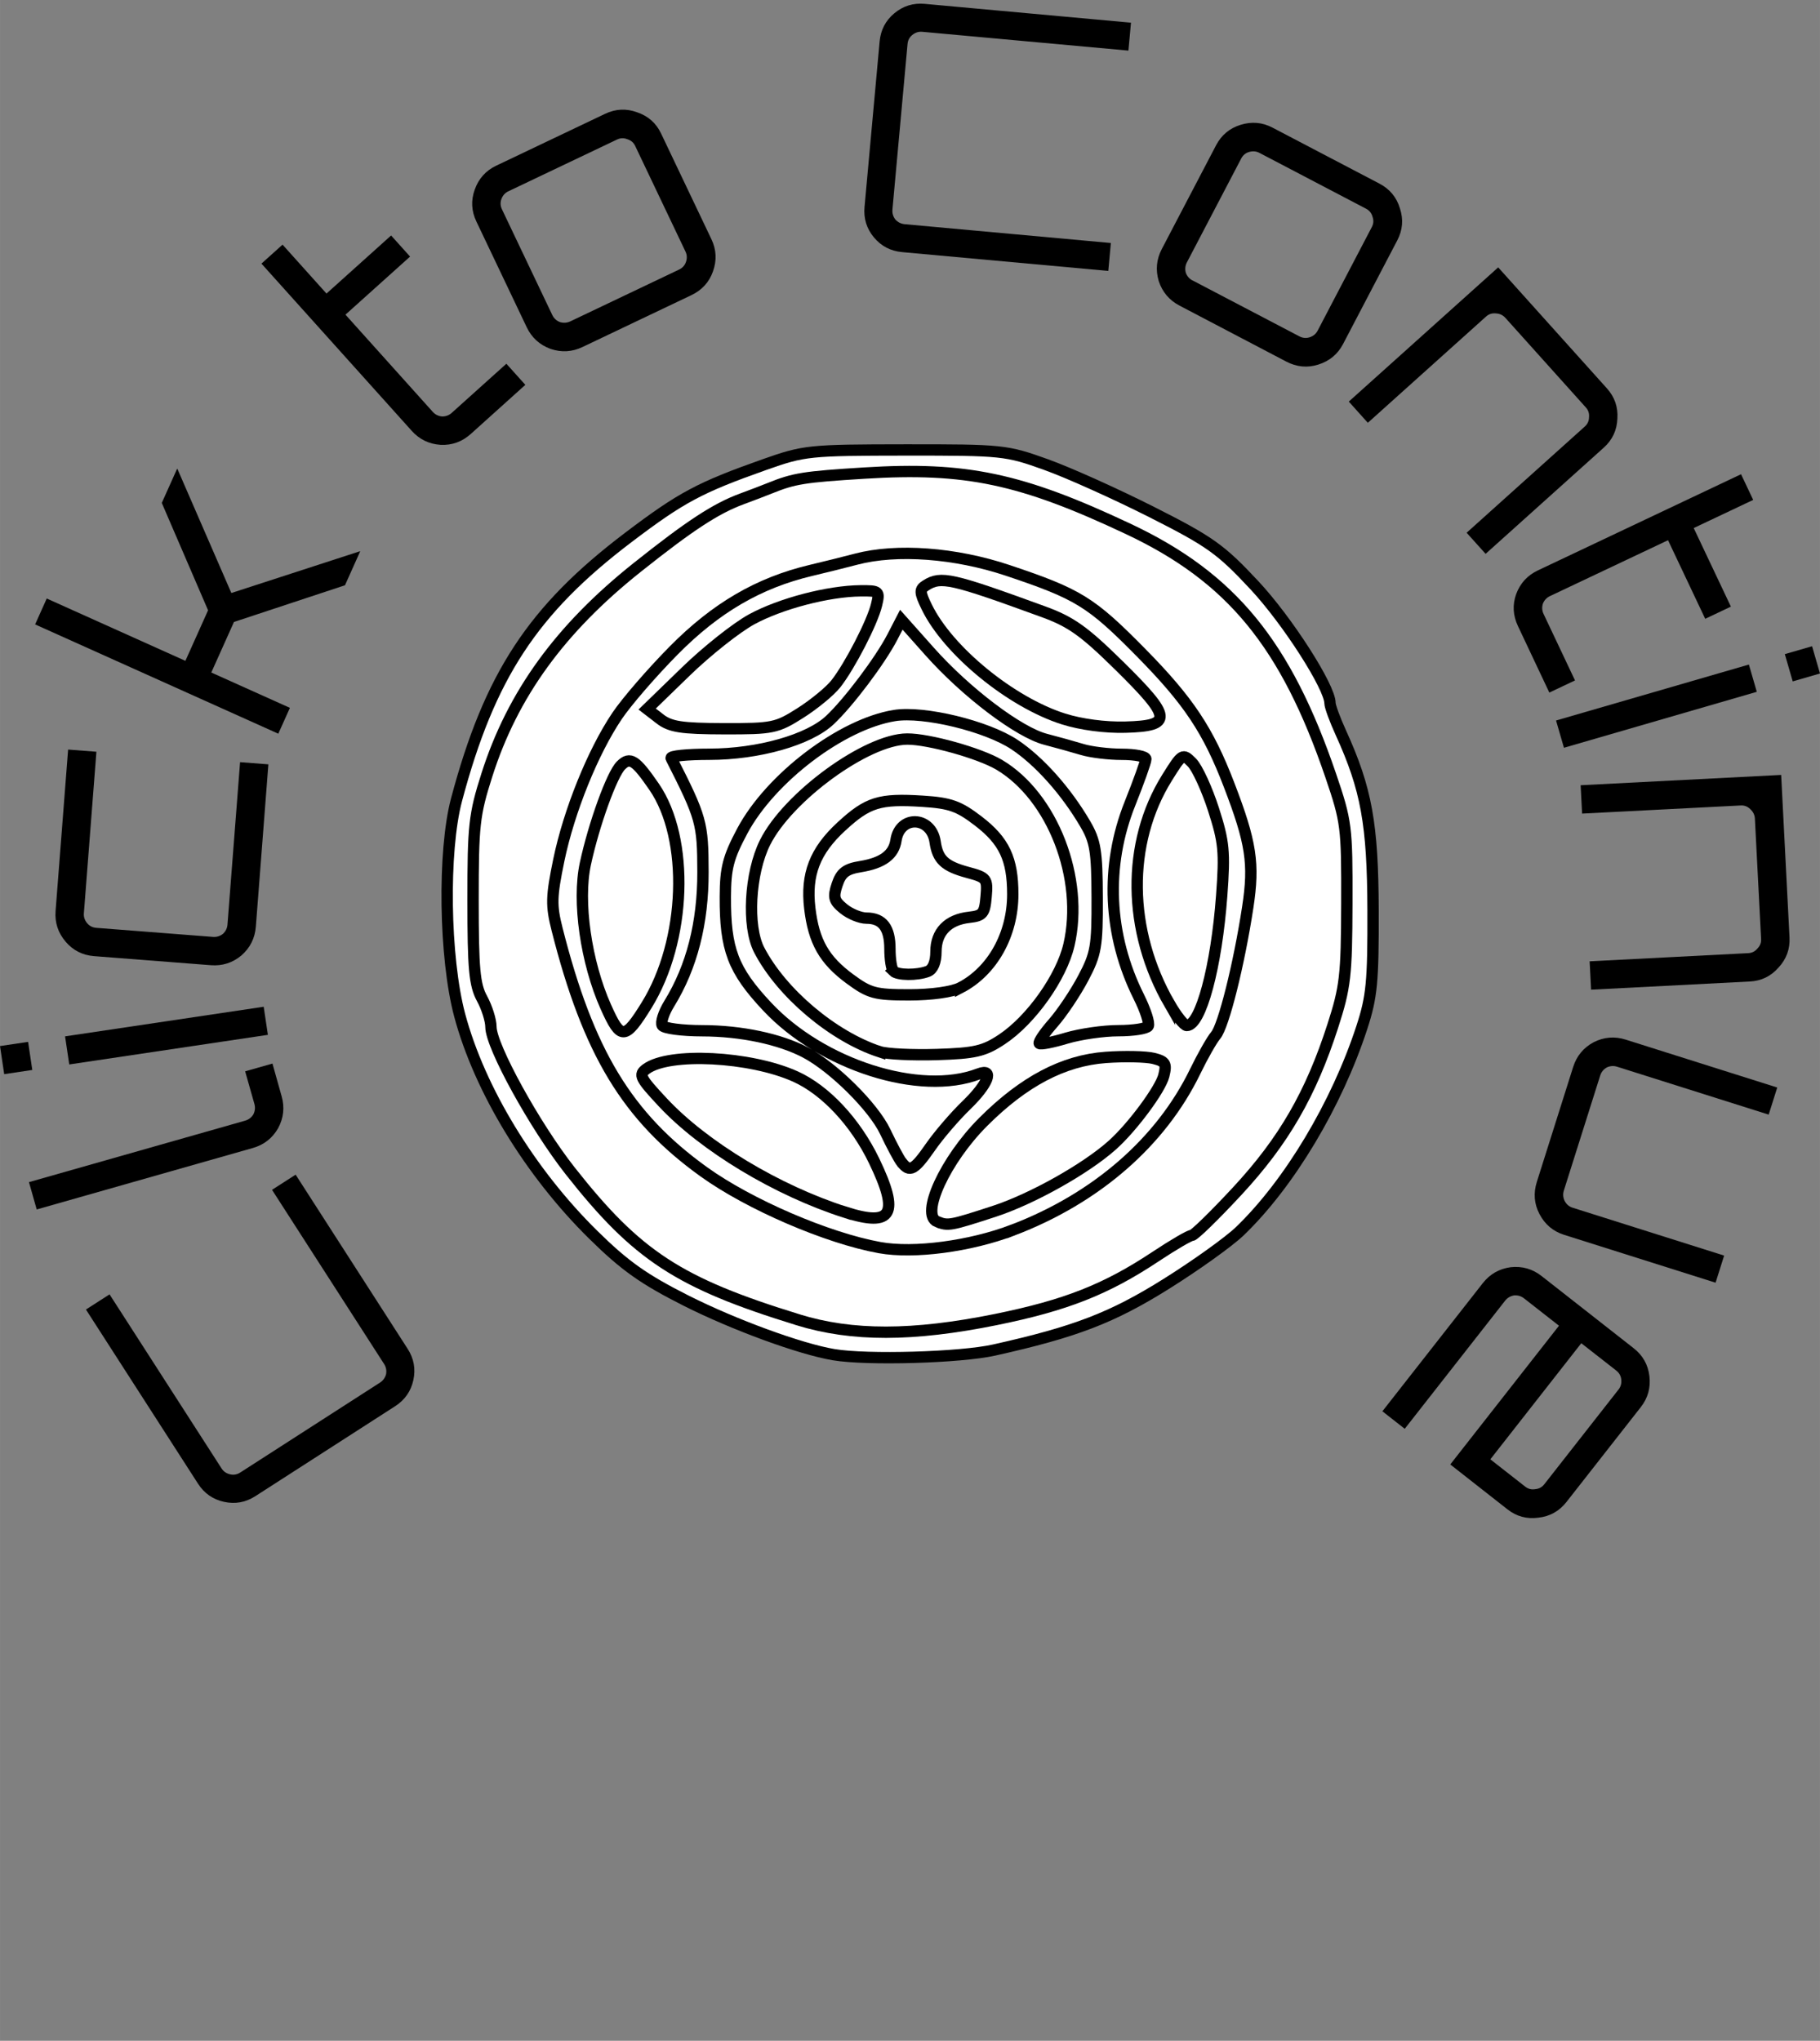 <?xml version="1.0" encoding="UTF-8" standalone="no"?>
<svg
   xmlns:dc="http://purl.org/dc/elements/1.1/"
   xmlns:cc="http://creativecommons.org/ns#"
   xmlns:rdf="http://www.w3.org/1999/02/22-rdf-syntax-ns#"
   xmlns:svg="http://www.w3.org/2000/svg"
   xmlns="http://www.w3.org/2000/svg"
   xmlns:sodipodi="http://sodipodi.sourceforge.net/DTD/sodipodi-0.dtd"
   xmlns:inkscape="http://www.inkscape.org/namespaces/inkscape"
   width="126.163"
   height="141.442"
   viewBox="0 0 33.38 37.423"
   version="1.1"
   id="svg1433"
   inkscape:version="1.0.1 (c497b03c, 2020-09-10)"
   sodipodi:docname="logo-4-cont.svg">
  <rect x="0" y="0" width="33.38" height="37.423" fill="#808080" stroke="none"/>
  <defs
     id="defs1427" />
  <sodipodi:namedview
     id="base"
     pagecolor="#ffffff"
     bordercolor="#666666"
     borderopacity="1.0"
     inkscape:pageopacity="0.0"
     inkscape:pageshadow="2"
     inkscape:zoom="0.98287843"
     inkscape:cx="202.63327"
     inkscape:cy="55.290746"
     inkscape:document-units="mm"
     inkscape:current-layer="layer1"
     inkscape:document-rotation="0"
     showgrid="false"
     inkscape:window-width="1261"
     inkscape:window-height="773"
     inkscape:window-x="66"
     inkscape:window-y="25"
     inkscape:window-maximized="0"
     units="px" />
  <g
     inkscape:label="Capa 1"
     inkscape:groupmode="layer"
     id="layer1"
     transform="translate(-22.675,-10.625)">
    <path
       style="fill:#ffffff;fill-opacity:1;stroke:#000000;stroke-width:0.208;stroke-miterlimit:4;stroke-dasharray:none;stroke-opacity:1"
       d="m 40.908,35.381 c 1.489,-0.332 2.165,-0.592 3.157,-1.213 0.542,-0.339 1.148,-0.773 1.347,-0.964 0.908,-0.872 1.78,-2.327 2.241,-3.741 0.182,-0.558 0.209,-0.836 0.205,-2.143 -0.005,-1.585 -0.121,-2.227 -0.591,-3.259 -0.11,-0.241 -0.199,-0.484 -0.199,-0.542 0,-0.296 -0.783,-1.517 -1.39,-2.166 -0.616,-0.659 -0.809,-0.797 -1.877,-1.337 -0.655,-0.331 -1.528,-0.724 -1.941,-0.872 -0.73,-0.262 -0.8,-0.269 -2.58,-0.268 -1.767,0.002 -1.855,0.011 -2.58,0.267 -1.196,0.423 -1.53,0.602 -2.498,1.335 -1.755,1.329 -2.548,2.539 -3.153,4.808 -0.253,0.949 -0.224,2.905 0.057,3.956 0.366,1.367 1.291,2.885 2.45,4.026 0.579,0.57 0.924,0.814 1.7,1.206 0.881,0.444 2.096,0.889 2.71,0.992 0.615,0.103 2.32,0.054 2.942,-0.085 z"
       id="path1233" />
    <path
       style="fill:#ffffff;fill-opacity:1;stroke:#000000;stroke-width:0.208;stroke-miterlimit:4;stroke-dasharray:none;stroke-opacity:1"
       d="m 37.309,34.825 c -2.187,-0.673 -2.952,-1.174 -4.178,-2.731 -0.649,-0.825 -1.452,-2.285 -1.452,-2.639 0,-0.121 -0.074,-0.355 -0.164,-0.52 -0.137,-0.25 -0.164,-0.55 -0.164,-1.802 -2.1e-4,-1.374 0.021,-1.569 0.254,-2.299 0.47,-1.475 1.34,-2.676 2.754,-3.802 0.963,-0.767 1.444,-1.082 1.918,-1.257 0.181,-0.067 0.413,-0.155 0.516,-0.197 0.445,-0.18 0.623,-0.209 1.736,-0.278 1.859,-0.116 2.873,0.098 4.839,1.024 1.89,0.89 2.892,2.11 3.715,4.527 0.286,0.84 0.298,0.934 0.294,2.339 -0.004,1.329 -0.028,1.537 -0.259,2.252 -0.402,1.245 -0.9,2.106 -1.746,3.019 -0.417,0.45 -0.795,0.818 -0.838,0.818 -0.044,0 -0.342,0.174 -0.663,0.387 -0.909,0.604 -1.651,0.896 -2.933,1.156 -1.523,0.308 -2.635,0.31 -3.628,0.004 z"
       id="path1235" />
    <path
       style="fill:#ffffff;fill-opacity:1;stroke:#000000;stroke-width:0.208;stroke-miterlimit:4;stroke-dasharray:none;stroke-opacity:1"
       d="m 41.25,33.182 c 1.53,-0.584 2.716,-1.615 3.344,-2.907 0.138,-0.284 0.308,-0.583 0.378,-0.665 0.145,-0.171 0.428,-1.302 0.588,-2.35 0.122,-0.799 0.063,-1.186 -0.342,-2.24 -0.385,-1.004 -0.743,-1.542 -1.615,-2.427 -0.918,-0.932 -1.152,-1.076 -2.447,-1.509 -0.962,-0.322 -2.035,-0.401 -2.777,-0.206 -0.201,0.053 -0.577,0.147 -0.836,0.208 -0.953,0.227 -1.739,0.685 -2.509,1.464 -0.4,0.404 -0.869,0.946 -1.042,1.204 -0.444,0.659 -0.881,1.743 -1.068,2.643 -0.138,0.669 -0.143,0.83 -0.032,1.267 0.572,2.258 1.286,3.439 2.693,4.45 0.832,0.598 2.265,1.216 3.225,1.389 0.626,0.113 1.657,-0.023 2.44,-0.321 z"
       id="path1237" />
    <path
       style="fill:#ffffff;fill-opacity:1;stroke:#000000;stroke-width:0.208;stroke-miterlimit:4;stroke-dasharray:none;stroke-opacity:1"
       d="m 42.181,23.809 c -0.966,-0.307 -2.119,-1.251 -2.509,-2.054 -0.132,-0.271 -0.133,-0.322 -0.014,-0.397 0.275,-0.174 0.466,-0.131 2.155,0.485 0.505,0.184 0.744,0.354 1.392,0.992 0.968,0.953 0.982,1.1 0.109,1.124 -0.369,0.01 -0.815,-0.049 -1.132,-0.15 z"
       id="path1257" />
    <path
       style="fill:#ffffff;fill-opacity:1;stroke:#000000;stroke-width:0.208;stroke-miterlimit:4;stroke-dasharray:none;stroke-opacity:1"
       d="m 34.777,23.806 -0.233,-0.179 0.708,-0.687 c 0.389,-0.378 0.935,-0.81 1.212,-0.96 0.531,-0.288 1.403,-0.516 1.996,-0.521 0.339,-0.003 0.351,0.008 0.292,0.255 -0.077,0.323 -0.489,1.121 -0.746,1.449 -0.107,0.136 -0.4,0.377 -0.652,0.537 -0.434,0.275 -0.506,0.29 -1.401,0.288 -0.782,-0.002 -0.983,-0.033 -1.176,-0.181 z"
       id="path1255" />
    <path
       style="fill:#ffffff;fill-opacity:1;stroke:#000000;stroke-width:0.208;stroke-miterlimit:4;stroke-dasharray:none;stroke-opacity:1"
       d="m 44.124,29.032 c -0.773,-1.341 -0.791,-2.946 -0.047,-4.142 0.279,-0.448 0.289,-0.454 0.46,-0.281 0.096,0.097 0.273,0.482 0.393,0.854 0.194,0.6 0.211,0.78 0.152,1.583 -0.096,1.308 -0.385,2.384 -0.641,2.384 -0.048,0 -0.191,-0.179 -0.317,-0.399 z"
       id="path1253" />
    <path
       style="fill:#ffffff;fill-opacity:1;stroke:#000000;stroke-width:0.208;stroke-miterlimit:4;stroke-dasharray:none;stroke-opacity:1"
       d="m 33.786,29.088 c -0.365,-0.82 -0.524,-1.932 -0.375,-2.624 0.156,-0.724 0.486,-1.637 0.652,-1.803 0.167,-0.167 0.27,-0.101 0.609,0.392 0.655,0.952 0.591,2.825 -0.137,4.003 -0.397,0.642 -0.476,0.646 -0.749,0.031 z"
       id="path1251" />
    <path
       style="fill:#ffffff;fill-opacity:1;stroke:#000000;stroke-width:0.208;stroke-miterlimit:4;stroke-dasharray:none;stroke-opacity:1"
       d="m 38.181,32.856 c -1.253,-0.4 -2.596,-1.209 -3.351,-2.018 -0.418,-0.448 -0.447,-0.506 -0.301,-0.612 0.423,-0.309 1.906,-0.233 2.733,0.139 0.553,0.249 1.103,0.838 1.445,1.547 0.47,0.975 0.335,1.218 -0.526,0.943 z"
       id="path1241" />
    <path
       style="fill:#ffffff;fill-opacity:1;stroke:#000000;stroke-width:0.208;stroke-miterlimit:4;stroke-dasharray:none;stroke-opacity:1"
       d="m 39.212,31.941 c -0.05,-0.065 -0.185,-0.318 -0.301,-0.563 -0.214,-0.452 -0.945,-1.179 -1.461,-1.452 -0.469,-0.248 -1.183,-0.399 -1.895,-0.4 -0.371,-5.32e-4 -0.701,-0.044 -0.734,-0.097 -0.032,-0.053 0.025,-0.232 0.128,-0.399 0.414,-0.672 0.621,-1.479 0.619,-2.415 -0.002,-0.9 -0.028,-0.994 -0.584,-2.088 -0.02,-0.039 0.295,-0.071 0.699,-0.071 0.902,-0.001 1.827,-0.263 2.214,-0.628 0.345,-0.324 0.923,-1.094 1.144,-1.52 l 0.165,-0.319 0.521,0.585 c 0.668,0.75 1.635,1.481 2.126,1.608 0.211,0.055 0.514,0.139 0.672,0.187 0.158,0.048 0.486,0.088 0.727,0.088 0.241,0 0.439,0.039 0.439,0.087 0,0.048 -0.131,0.414 -0.291,0.815 -0.46,1.149 -0.403,2.412 0.16,3.541 0.125,0.25 0.203,0.493 0.174,0.54 -0.029,0.047 -0.276,0.085 -0.548,0.085 -0.273,0 -0.701,0.062 -0.952,0.137 -0.251,0.076 -0.474,0.119 -0.497,0.097 -0.022,-0.022 0.092,-0.191 0.254,-0.375 0.162,-0.184 0.41,-0.555 0.552,-0.824 0.235,-0.445 0.258,-0.578 0.255,-1.474 -0.003,-0.856 -0.032,-1.034 -0.22,-1.355 -0.351,-0.6 -0.845,-1.153 -1.297,-1.453 -0.513,-0.34 -1.663,-0.618 -2.2,-0.532 -0.968,0.155 -2.275,1.146 -2.793,2.119 -0.258,0.484 -0.308,0.679 -0.31,1.204 -0.004,0.965 0.14,1.345 0.764,2.011 1.005,1.074 2.809,1.649 3.882,1.237 0.291,-0.112 0.174,0.189 -0.224,0.573 -0.211,0.204 -0.509,0.55 -0.661,0.77 -0.295,0.424 -0.379,0.469 -0.524,0.282 z"
       id="path1243" />
    <path
       style="fill:#ffffff;fill-opacity:1;stroke:#000000;stroke-width:0.208;stroke-miterlimit:4;stroke-dasharray:none;stroke-opacity:1"
       d="m 39.866,33.029 c -0.318,-0.128 0.145,-1.135 0.842,-1.832 0.743,-0.743 1.472,-1.126 2.247,-1.182 0.344,-0.025 0.739,-0.016 0.877,0.018 0.218,0.055 0.243,0.097 0.188,0.317 -0.063,0.25 -0.572,0.938 -0.939,1.268 -0.486,0.437 -1.48,0.995 -2.179,1.222 -0.798,0.26 -0.84,0.267 -1.035,0.188 z"
       id="path1239" />
    <path
       style="fill:#ffffff;fill-opacity:1;stroke:#000000;stroke-width:0.208;stroke-miterlimit:4;stroke-dasharray:none;stroke-opacity:1"
       d="m 38.81,29.912 c -0.858,-0.282 -1.799,-1.076 -2.21,-1.865 -0.227,-0.435 -0.175,-1.409 0.106,-1.972 0.419,-0.84 1.868,-1.895 2.607,-1.898 0.396,-0.002 1.325,0.258 1.685,0.47 0.981,0.579 1.566,2.087 1.282,3.306 -0.138,0.593 -0.696,1.378 -1.231,1.732 -0.327,0.217 -0.493,0.255 -1.192,0.277 -0.447,0.014 -0.918,-0.009 -1.047,-0.051 z"
       id="path1245" />
    <path
       style="fill:#ffffff;fill-opacity:1;stroke:#000000;stroke-width:0.208;stroke-miterlimit:4;stroke-dasharray:none;stroke-opacity:1"
       d="m 40.293,28.736 c 0.583,-0.304 0.957,-0.972 0.957,-1.712 0,-0.646 -0.156,-0.978 -0.632,-1.343 -0.358,-0.275 -0.515,-0.331 -1.019,-0.363 -0.795,-0.051 -1.007,0.015 -1.493,0.463 -0.486,0.448 -0.652,0.878 -0.579,1.499 0.072,0.611 0.264,0.949 0.736,1.296 0.359,0.264 0.462,0.292 1.087,0.292 0.41,0 0.793,-0.054 0.943,-0.132 z"
       id="path1247" />
    <path
       style="fill:#ffffff;fill-opacity:1;stroke:#000000;stroke-width:0.208;stroke-miterlimit:4;stroke-dasharray:none;stroke-opacity:1"
       d="m 39.06,28.43 c -0.034,-0.034 -0.063,-0.216 -0.063,-0.403 0,-0.389 -0.135,-0.566 -0.431,-0.566 -0.113,0 -0.301,-0.077 -0.417,-0.171 -0.18,-0.146 -0.198,-0.212 -0.12,-0.445 0.072,-0.217 0.162,-0.286 0.431,-0.329 0.405,-0.066 0.609,-0.218 0.648,-0.482 0.07,-0.469 0.65,-0.444 0.718,0.03 0.047,0.324 0.176,0.445 0.594,0.558 0.354,0.095 0.369,0.114 0.341,0.446 -0.026,0.308 -0.06,0.35 -0.31,0.378 -0.391,0.043 -0.61,0.27 -0.61,0.63 0,0.191 -0.055,0.325 -0.148,0.361 -0.197,0.076 -0.555,0.073 -0.634,-0.006 z"
       id="path1249" />
    <path
       id="path1012"
       style="fill:none;stroke:none;stroke-width:0.208"
       d="M 47.788,35.866 A 12.182,12.182 0 0 1 35.606,48.049 12.182,12.182 0 0 1 23.424,35.866 12.182,12.182 0 0 1 35.606,23.684 12.182,12.182 0 0 1 47.788,35.866 Z" />
    <path
       d="m 30.151,35.358 q 0.172,0.267 0.105,0.574 -0.067,0.307 -0.334,0.479 l -2.563,1.649 q -0.267,0.172 -0.574,0.105 -0.307,-0.067 -0.479,-0.334 l -2.055,-3.193 0.433,-0.278 2.055,3.193 q 0.055,0.085 0.16,0.108 0.097,0.021 0.182,-0.034 l 2.563,-1.649 q 0.085,-0.055 0.112,-0.155 0.018,-0.102 -0.037,-0.187 l -2.055,-3.193 0.433,-0.278 z"
       style="font-style:normal;font-variant:normal;font-weight:normal;font-stretch:normal;font-size:6.35px;line-height:1.25;font-family:Orbitron;-inkscape-font-specification:Orbitron;fill:#000000;fill-opacity:1;stroke:none;stroke-width:0.265"
       id="path1123" />
    <path
       d="m 27.84,30.727 q 0.087,0.305 -0.064,0.586 -0.159,0.276 -0.464,0.363 l -3.964,1.127 -0.142,-0.501 3.964,-1.127 q 0.098,-0.028 0.152,-0.116 0.046,-0.092 0.019,-0.19 l -0.17,-0.599 0.501,-0.142 z"
       style="font-style:normal;font-variant:normal;font-weight:normal;font-stretch:normal;font-size:6.35px;line-height:1.25;font-family:Orbitron;-inkscape-font-specification:Orbitron;fill:#000000;fill-opacity:1;stroke:none;stroke-width:0.265"
       id="path1125" />
    <path
       d="m 27.588,29.601 -3.643,0.543 -0.077,-0.515 3.643,-0.543 z m -4.321,0.644 -0.515,0.077 -0.077,-0.515 0.515,-0.077 z"
       style="font-style:normal;font-variant:normal;font-weight:normal;font-stretch:normal;font-size:6.35px;line-height:1.25;font-family:Orbitron;-inkscape-font-specification:Orbitron;fill:#000000;fill-opacity:1;stroke:none;stroke-width:0.265"
       id="path1127" />
    <path
       d="m 27.367,27.618 q -0.025,0.317 -0.264,0.527 -0.245,0.204 -0.562,0.179 l -2.14,-0.166 q -0.317,-0.025 -0.521,-0.263 -0.21,-0.246 -0.186,-0.562 l 0.23,-2.963 0.519,0.04 -0.23,2.963 q -0.008,0.101 0.062,0.183 0.064,0.075 0.166,0.083 l 2.14,0.166 q 0.101,0.008 0.183,-0.056 0.076,-0.071 0.083,-0.172 l 0.231,-2.976 0.519,0.04 z"
       style="font-style:normal;font-variant:normal;font-weight:normal;font-stretch:normal;font-size:6.35px;line-height:1.25;font-family:Orbitron;-inkscape-font-specification:Orbitron;fill:#000000;fill-opacity:1;stroke:none;stroke-width:0.265"
       id="path1129" />
    <path
       d="m 27.779,24.079 -4.46,-2.004 0.213,-0.475 2.543,1.143 0.416,-0.927 -0.849,-1.969 0.281,-0.626 0.006,0.003 0.989,2.275 2.356,-0.765 0.006,0.003 -0.278,0.62 -2.036,0.673 -0.416,0.927 1.442,0.648 z"
       style="font-style:normal;font-variant:normal;font-weight:normal;font-stretch:normal;font-size:6.35px;line-height:1.25;font-family:Orbitron;-inkscape-font-specification:Orbitron;fill:#000000;fill-opacity:1;stroke:none;stroke-width:0.265"
       id="path1131" />
    <path
       d="m 31.31,18.582 q -0.241,0.216 -0.555,0.2 -0.318,-0.021 -0.53,-0.258 l -2.755,-3.065 0.387,-0.348 0.806,0.897 1.185,-1.065 0.348,0.387 -1.185,1.065 1.6,1.781 q 0.068,0.076 0.171,0.086 0.103,0.001 0.179,-0.067 l 1.001,-0.9 0.348,0.387 z"
       style="font-style:normal;font-variant:normal;font-weight:normal;font-stretch:normal;font-size:6.35px;line-height:1.25;font-family:Orbitron;-inkscape-font-specification:Orbitron;fill:#000000;fill-opacity:1;stroke:none;stroke-width:0.265"
       id="path1133" />
    <path
       d="m 33.359,16.988 q -0.287,0.137 -0.589,0.034 -0.299,-0.111 -0.435,-0.397 l -0.923,-1.938 q -0.137,-0.287 -0.031,-0.583 0.108,-0.305 0.395,-0.441 l 1.995,-0.95 q 0.292,-0.139 0.591,-0.028 0.302,0.102 0.438,0.389 l 0.923,1.938 q 0.137,0.287 0.028,0.591 -0.105,0.296 -0.397,0.435 z m -0.224,-0.47 1.995,-0.95 q 0.092,-0.044 0.125,-0.137 0.036,-0.102 -0.008,-0.193 l -0.923,-1.938 q -0.044,-0.092 -0.143,-0.122 -0.096,-0.039 -0.188,0.005 l -1.995,0.95 q -0.092,0.044 -0.128,0.145 -0.033,0.093 0.011,0.185 l 0.923,1.938 q 0.044,0.092 0.14,0.13 0.099,0.03 0.191,-0.013 z"
       style="font-style:normal;font-variant:normal;font-weight:normal;font-stretch:normal;font-size:6.35px;line-height:1.25;font-family:Orbitron;-inkscape-font-specification:Orbitron;fill:#000000;fill-opacity:1;stroke:none;stroke-width:0.265"
       id="path1135" />
    <path
       d="m 39.22,15.248 q -0.316,-0.029 -0.517,-0.27 -0.201,-0.242 -0.172,-0.558 l 0.277,-3.035 q 0.029,-0.316 0.27,-0.517 0.242,-0.201 0.558,-0.172 l 3.782,0.345 -0.047,0.512 -3.782,-0.345 q -0.101,-0.009 -0.184,0.06 -0.076,0.063 -0.085,0.164 l -0.277,3.035 q -0.009,0.101 0.053,0.183 0.07,0.076 0.171,0.086 l 3.782,0.345 -0.047,0.512 z"
       style="font-style:normal;font-variant:normal;font-weight:normal;font-stretch:normal;font-size:6.35px;line-height:1.25;font-family:Orbitron;-inkscape-font-specification:Orbitron;fill:#000000;fill-opacity:1;stroke:none;stroke-width:0.265"
       id="path1137" />
    <path
       d="m 44.308,16.229 q -0.281,-0.147 -0.381,-0.45 -0.091,-0.306 0.056,-0.587 l 0.995,-1.902 q 0.147,-0.281 0.447,-0.375 0.309,-0.097 0.59,0.051 l 1.958,1.025 q 0.287,0.15 0.378,0.456 0.099,0.303 -0.048,0.584 l -0.995,1.902 q -0.147,0.281 -0.456,0.378 -0.3,0.094 -0.587,-0.056 z m 0.241,-0.461 1.958,1.025 q 0.09,0.047 0.184,0.018 0.103,-0.032 0.15,-0.122 l 0.995,-1.902 q 0.047,-0.09 0.012,-0.187 -0.027,-0.1 -0.117,-0.147 l -1.958,-1.025 q -0.09,-0.047 -0.193,-0.015 -0.094,0.029 -0.141,0.12 l -0.995,1.902 q -0.047,0.09 -0.021,0.19 0.035,0.097 0.125,0.144 z"
       style="font-style:normal;font-variant:normal;font-weight:normal;font-stretch:normal;font-size:6.35px;line-height:1.25;font-family:Orbitron;-inkscape-font-specification:Orbitron;fill:#000000;fill-opacity:1;stroke:none;stroke-width:0.265"
       id="path1139" />
    <path
       d="m 47.413,17.989 2.74,-2.461 1.995,2.22 q 0.212,0.236 0.191,0.554 -0.013,0.319 -0.249,0.531 l -2.168,1.948 -0.348,-0.387 2.168,-1.948 q 0.076,-0.068 0.077,-0.171 0.01,-0.103 -0.058,-0.178 l -1.477,-1.644 q -0.068,-0.076 -0.176,-0.081 -0.103,-0.01 -0.178,0.058 l -2.168,1.948 z"
       style="font-style:normal;font-variant:normal;font-weight:normal;font-stretch:normal;font-size:6.35px;line-height:1.25;font-family:Orbitron;-inkscape-font-specification:Orbitron;fill:#000000;fill-opacity:1;stroke:none;stroke-width:0.265"
       id="path1141" />
    <path
       d="m 50.516,22.107 q -0.139,-0.293 -0.033,-0.589 0.112,-0.299 0.399,-0.434 l 3.725,-1.763 0.223,0.471 -1.091,0.516 0.682,1.441 -0.471,0.223 -0.682,-1.441 -2.164,1.024 q -0.092,0.043 -0.131,0.139 -0.031,0.099 0.013,0.191 l 0.576,1.217 -0.471,0.223 z"
       style="font-style:normal;font-variant:normal;font-weight:normal;font-stretch:normal;font-size:6.35px;line-height:1.25;font-family:Orbitron;-inkscape-font-specification:Orbitron;fill:#000000;fill-opacity:1;stroke:none;stroke-width:0.265"
       id="path1143" />
    <path
       d="m 51.214,23.837 3.537,-1.026 0.145,0.5 -3.537,1.026 z m 4.196,-1.217 0.5,-0.145 0.145,0.5 -0.5,0.145 z"
       style="font-style:normal;font-variant:normal;font-weight:normal;font-stretch:normal;font-size:6.35px;line-height:1.25;font-family:Orbitron;-inkscape-font-specification:Orbitron;fill:#000000;fill-opacity:1;stroke:none;stroke-width:0.265"
       id="path1145" />
    <path
       d="m 51.665,25.024 3.678,-0.189 0.153,2.981 q 0.016,0.317 -0.201,0.551 -0.21,0.24 -0.527,0.256 l -2.911,0.15 -0.027,-0.52 2.911,-0.15 q 0.101,-0.005 0.167,-0.085 0.073,-0.074 0.067,-0.175 l -0.114,-2.207 q -0.005,-0.101 -0.085,-0.174 -0.074,-0.073 -0.175,-0.067 L 51.692,25.544 Z"
       style="font-style:normal;font-variant:normal;font-weight:normal;font-stretch:normal;font-size:6.35px;line-height:1.25;font-family:Orbitron;-inkscape-font-specification:Orbitron;fill:#000000;fill-opacity:1;stroke:none;stroke-width:0.265"
       id="path1147" />
    <path
       d="m 51.528,30.19 q 0.096,-0.303 0.376,-0.454 0.285,-0.143 0.588,-0.047 l 2.779,0.878 -0.157,0.497 -2.779,-0.878 q -0.097,-0.031 -0.191,0.013 -0.09,0.052 -0.12,0.148 l -0.666,2.107 q -0.031,0.097 0.013,0.191 0.05,0.096 0.147,0.126 l 2.779,0.878 -0.157,0.497 -2.779,-0.878 q -0.303,-0.096 -0.452,-0.383 -0.145,-0.279 -0.047,-0.588 z"
       style="font-style:normal;font-variant:normal;font-weight:normal;font-stretch:normal;font-size:6.35px;line-height:1.25;font-family:Orbitron;-inkscape-font-specification:Orbitron;fill:#000000;fill-opacity:1;stroke:none;stroke-width:0.265"
       id="path1149" />
    <path
       d="m 49.87,34.155 q 0.196,-0.25 0.512,-0.293 0.317,-0.034 0.567,0.162 l 1.689,1.324 q 0.25,0.196 0.288,0.508 0.039,0.321 -0.157,0.571 l -1.363,1.739 q -0.2,0.255 -0.517,0.289 -0.316,0.043 -0.566,-0.153 L 49.274,37.479 51.268,34.935 50.628,34.434 q -0.08,-0.063 -0.183,-0.055 -0.102,0.017 -0.165,0.097 l -1.841,2.349 -0.41,-0.321 z m 1.807,1.101 -1.668,2.129 0.64,0.501 q 0.08,0.063 0.182,0.046 0.103,-0.008 0.166,-0.088 l 1.363,-1.739 q 0.063,-0.08 0.05,-0.187 -0.012,-0.098 -0.092,-0.161 z"
       style="font-style:normal;font-variant:normal;font-weight:normal;font-stretch:normal;font-size:6.35px;line-height:1.25;font-family:Orbitron;-inkscape-font-specification:Orbitron;fill:#000000;fill-opacity:1;stroke:none;stroke-width:0.265"
       id="path1151" />
  </g>
</svg>
